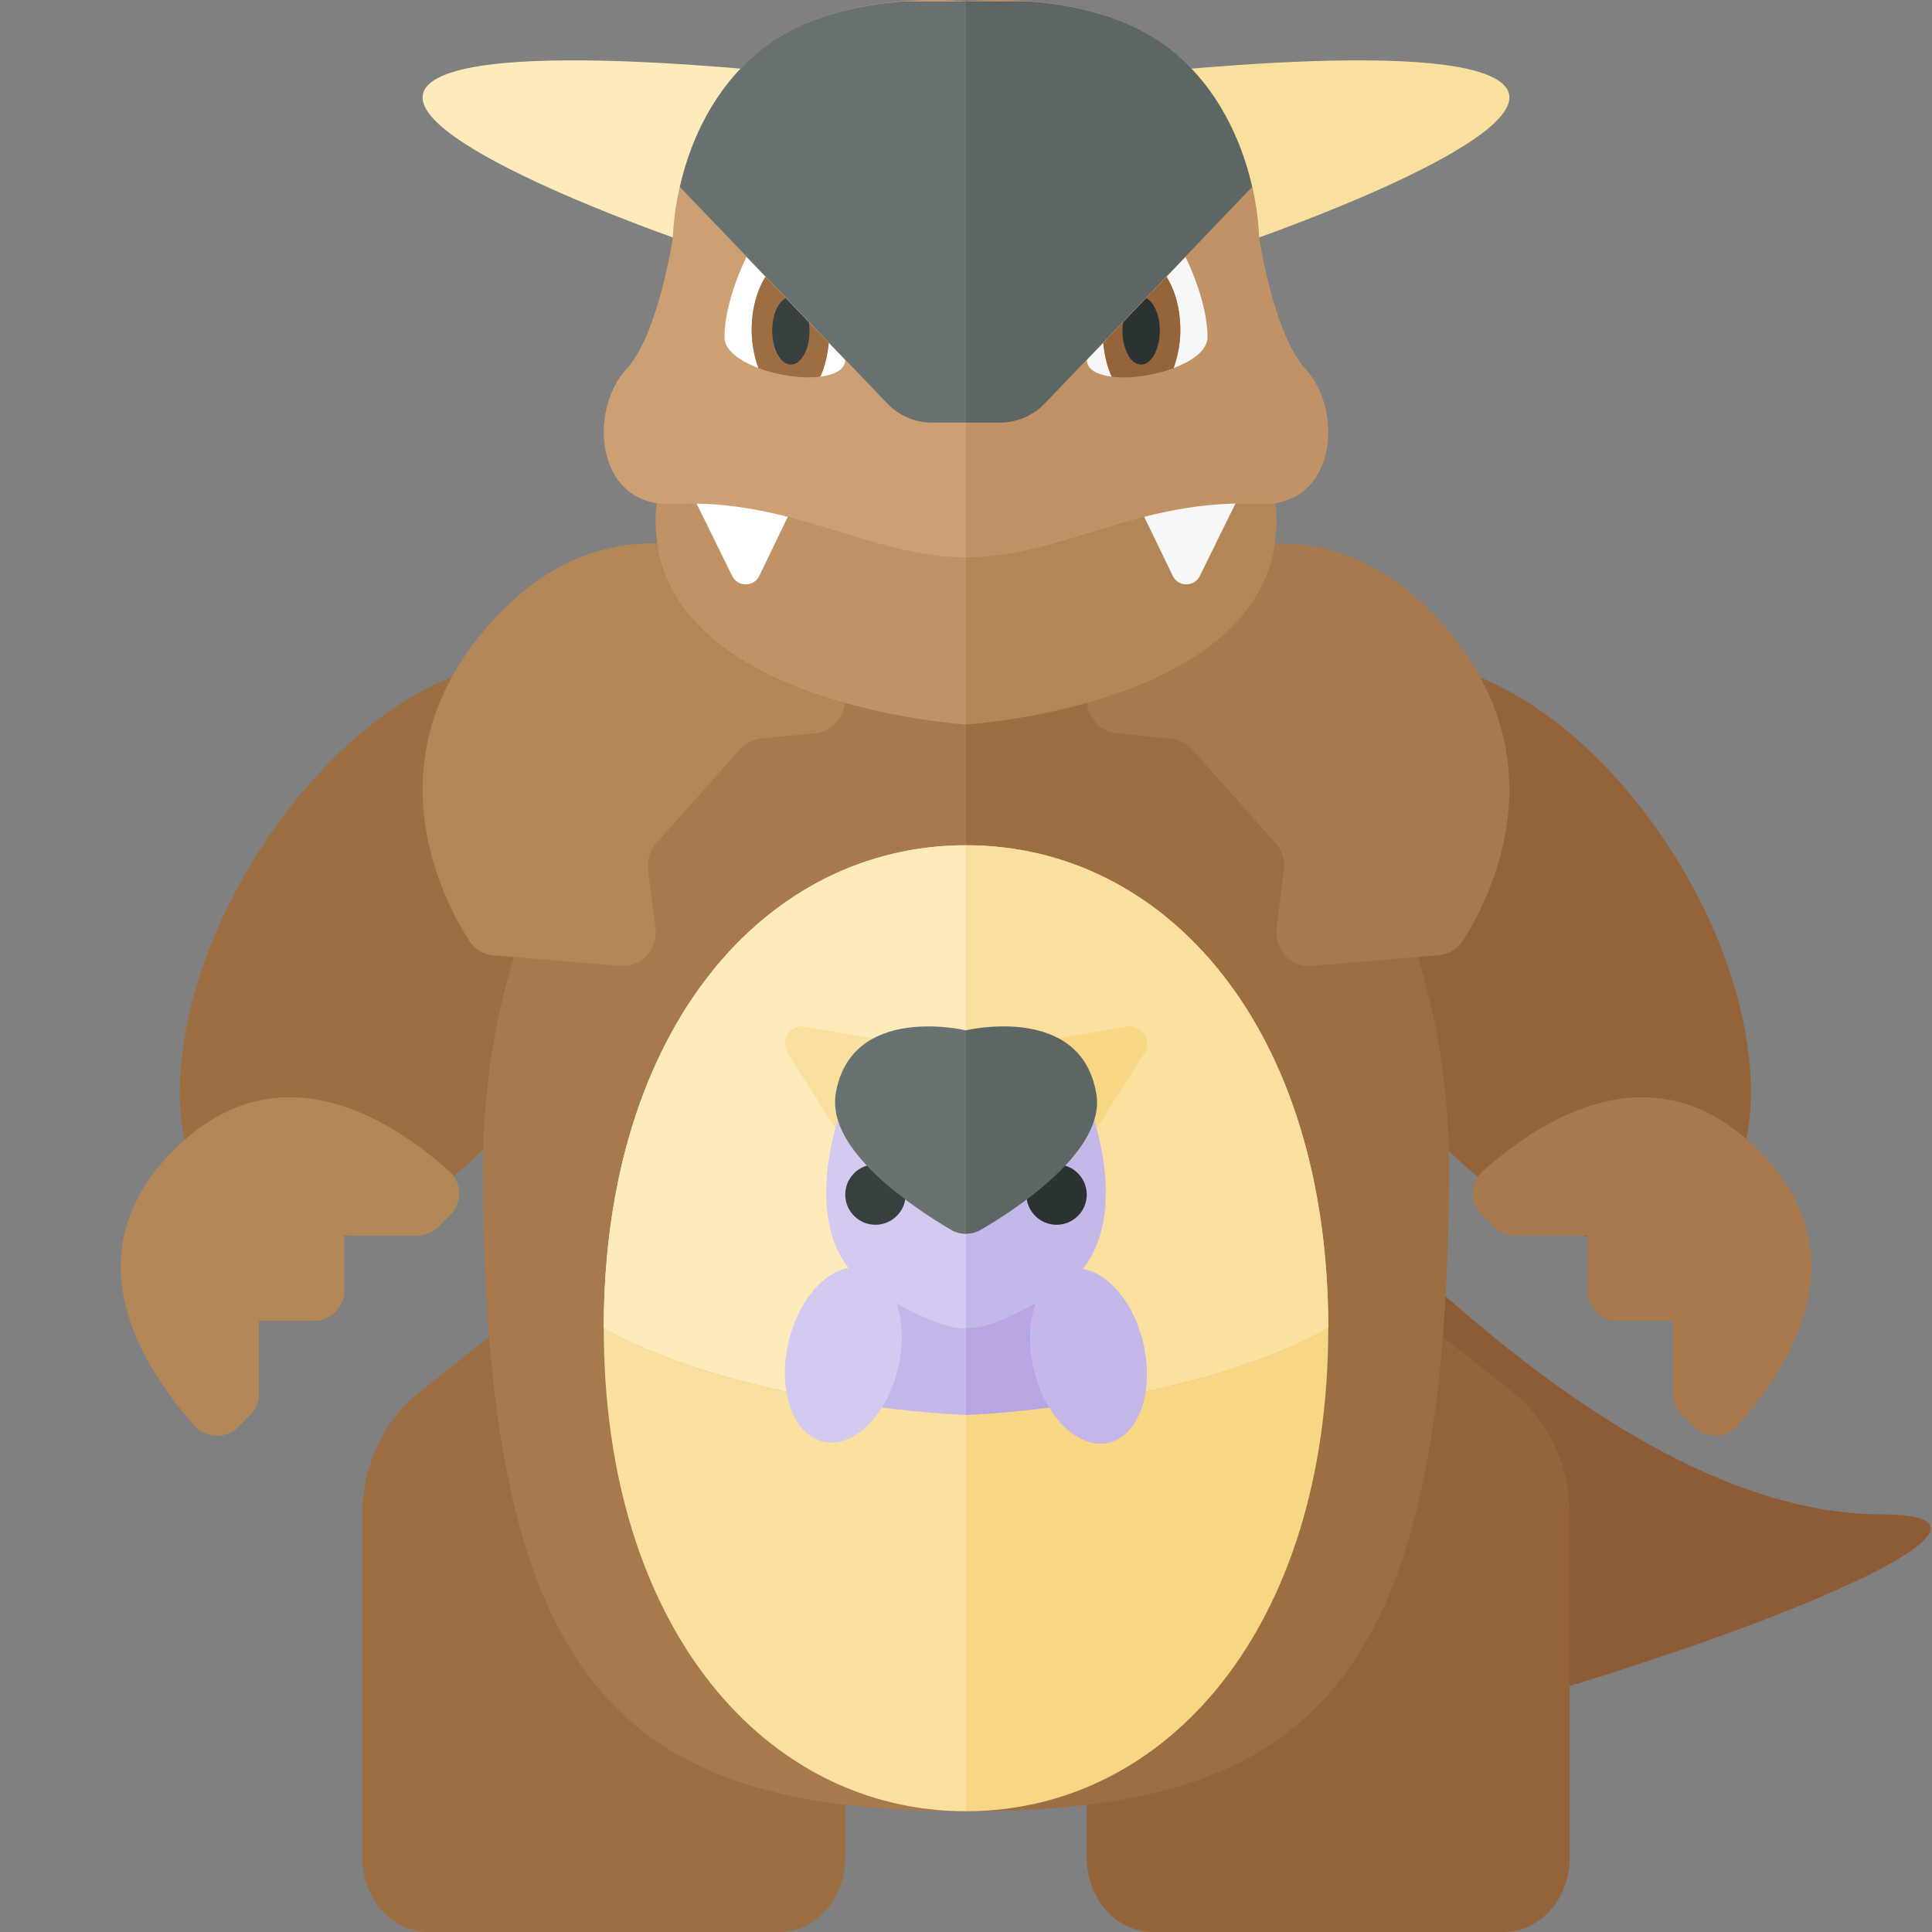 <?xml version="1.0" encoding="utf-8"?>
<!-- Generator: Adobe Illustrator 20.1.0, SVG Export Plug-In . SVG Version: 6.00 Build 0)  -->
<!DOCTYPE svg PUBLIC "-//W3C//DTD SVG 1.1//EN" "http://www.w3.org/Graphics/SVG/1.1/DTD/svg11.dtd">
<svg version="1.1" id="icons" xmlns="http://www.w3.org/2000/svg" xmlns:xlink="http://www.w3.org/1999/xlink" x="0px" y="0px"
	 width="32px" height="32px" viewBox="0 0 32 32" style="enable-background:new 0 0 32 32;" xml:space="preserve">
<rect x="0" y="0" width="32" height="32" fill="#808080" stroke="none"/>
<style type="text/css">
	.white{fill:#FFFFFF;}
	.grey_01{fill:#F7F7F7;}
	.grey_12{fill:#687271;}
	.grey_13{fill:#5C6664;}
	.grey_16{fill:#373F3F;}
	.grey_17{fill:#2B3332;}
	.orchid_03{fill:#D4C9EF;}
	.orchid_04{fill:#C6B7E9;}
	.orchid_05{fill:#B8A5E4;}
	.sand_02{fill:#FDEBBB;}
	.sand_03{fill:#FAE09F;}
	.sand_04{fill:#F7D684;}
	.dirt_10{fill:#CDA073;}
	.dirt_11{fill:#C09265;}
	.dirt_12{fill:#B38658;}
	.dirt_13{fill:#A7794C;}
	.dirt_14{fill:#9E6E43;}
	.dirt_15{fill:#96643B;}
	.dirt_16{fill:#8D5B36;}
	.st0{fill:#945BA0;}
	.st1{fill:#E3DBF4;}
	.st2{fill:#B370B9;}
	.st3{fill:#A78EDD;}
	.st4{fill:#B8A5E4;}
	.st5{fill:#A366AD;}
	.st6{fill:#F1EDFA;}
	.st7{fill:#4B7E77;}
	.st8{fill:#56C7CD;}
	.st9{fill:#EB6B48;}
	.st10{fill:#E55F4A;}
	.st11{fill:#FF805D;}
	.st12{fill:#FFD96C;}
	.st13{fill:#F57552;}
	.st14{fill:#FFD04D;}
	.st15{fill:#FFE28A;}
	.st16{fill:#FF8D6E;}
	.st17{fill:#4390BF;}
	.st18{fill:#4896C8;}
	.st19{fill:#8EC0E0;}
	.st20{fill:#9FC9E4;}
	.st21{fill:#7FB8E0;}
	.st22{fill:#D2E6F3;}
	.st23{fill:#E2EFF7;}
	.st24{fill:#C1DDEE;}
	.st25{fill:#EDEEEE;}
	.st26{fill:#DCF2FD;}
	.st27{fill:#51BAC5;}
	.st28{fill:#5BD3D5;}
	.st29{fill:#FFAD68;}
	.st30{fill:#FFB76D;}
	.st31{fill:#FCA15E;}
	.st32{fill:#F0C877;}
	.st33{fill:#FFF3D9;}
	.st34{fill:#FFC172;}
	.st35{fill:#231F20;}
	.st36{fill:#D1D4D4;}
	.st37{fill:#DADDDC;}
	.st38{fill:#C8CCCB;}
	.st39{fill:#71B1E1;}
	.st40{fill:#B93D4F;}
	.st41{fill:#C84054;}
	.st42{fill:#D84459;}
	.st43{fill:#E85160;}
	.st44{fill:#F9ADC8;}
	.st45{fill:#F8A1C4;}
	.st46{fill:#E3E5E5;}
	.st47{fill:#FAB8CD;}
	.st48{fill:#FBCFD6;}
	.st49{fill:#FAC4D1;}
	.st50{fill:#E55D53;}
	.st51{fill:#D64F45;}
	.st52{fill:#FFA68E;}
	.st53{fill:#FF9A7E;}
	.st54{fill:#2B3332;}
	.st55{fill:#EA8BB4;}
	.st56{fill:#FFF5D8;}
	.st57{fill:#373F3F;}
	.st58{fill:#F297BE;}
	.st59{fill:#FEF1C6;}
	.st60{fill:#FCD2BE;}
	.st61{fill:#FCDDCF;}
	.st62{fill:#F79654;}
	.st63{fill:#EF8C48;}
	.st64{fill:none;}
	.st65{fill:#6673AA;}
	.st66{fill:#7C8AC4;}
	.st67{fill:#8694D1;}
	.st68{fill:#B0D3EA;}
	.st69{fill:#60C46F;}
	.st70{fill:#6CD275;}
	.st71{fill:#54B668;}
	.st72{fill:#84ED82;}
	.st73{fill:#78DF7C;}
	.st74{fill:#A7A9AC;}
	.st75{fill:#FF6B8B;}
	.st76{fill:#FF5F7E;}
	.st77{fill:#D49A87;}
	.st78{fill:#9179C6;}
	.st79{fill:#866EBA;}
	.st80{fill:#7A63AD;}
	.st81{fill:#9D85D3;}
	.st82{fill:#9E86BF;}
	.st83{fill:#FDE2E6;}
	.st84{fill:#FCD8DE;}
	.st85{fill:#E8BA36;}
	.st86{fill:#E0B12E;}
	.st87{fill:#DBA728;}
	.st88{fill:#C27BC6;}
	.st89{fill:#E8803A;}
	.st90{fill:#DD7731;}
	.st91{fill:#FF7899;}
	.st92{fill:#FAC7AF;}
	.st93{fill:#5C699E;}
	.st94{fill:#707EB7;}
	.st95{fill:#F7C845;}
	.st96{fill:#E26447;}
	.st97{fill:#5CA3D5;}
	.st98{fill:#529CCF;}
	.st99{fill:#65A9DC;}
	.st100{fill:#D799D6;}
	.st101{fill:#D285D2;}
	.st102{fill:#E0ABDF;}
	.st103{fill:#FEF8E8;}
	.st104{fill:#4295AC;}
	.st105{fill:#3B8FA3;}
	.st106{fill:#47A1B4;}
	.st107{fill:#845331;}
	.st108{fill:#505957;}
	.st109{fill:#838C8A;}
	.st110{fill:#434C4B;}
	.st111{fill:#757F7E;}
	.st112{fill:#909997;}
	.st113{fill:#AADB3D;}
	.st114{fill:#B1E346;}
	.st115{fill:#9ACC2E;}
	.st116{fill:#93C427;}
	.st117{fill:#A2D336;}
	.st118{fill:#4CAEBC;}
	.st119{fill:#111918;}
	.st120{fill:#80C0DF;}
	.st121{fill:#F0C13E;}
	.st122{fill:#9DB5DE;}
	.st123{fill:#515E91;}
	.st124{fill:#495587;}
	.st125{fill:#CFAB81;}
	.st126{fill:#724D31;}
	.st127{fill:#604631;}
</style>
<g>
	<g>
		<path class="sand_03" d="M18,1.315c0,0,6.032-0.763,6.901,0.085C25.769,2.248,20.665,4,20.665,4L18,1.315z"/>
		<path class="sand_02" d="M14,1.315c0,0-6.032-0.763-6.901,0.085S11.335,4,11.335,4L14,1.315z"/>
		<path class="dirt_16" d="M16,12c0,0,8.333,13.083,15.165,13.083c4.089,0-8.218,4.458-15.165,4.917V12z"/>
		<path class="dirt_15" d="M22.689,17.438c1.576,2.489,3.977,3.767,5.364,2.854c1.387-0.913,1.233-3.67-0.342-6.16
			s-3.977-3.767-5.364-2.854C20.96,12.192,21.113,14.949,22.689,17.438z"/>
		<path class="dirt_14" d="M9.29,17.438c-1.576,2.489-3.977,3.767-5.364,2.854s-1.233-3.67,0.342-6.16s3.977-3.767,5.364-2.854
			C11.019,12.192,10.865,14.949,9.29,17.438z"/>
		<path class="dirt_14" d="M10.393,20.312l-3.466,2.764C6.345,23.538,6,24.291,6,25.094v5.67C6,31.447,6.49,32,7.094,32h5.812
			C13.51,32,14,31.447,14,30.765v-9.529c0-0.701-0.514-1.262-1.134-1.235c-0.663,0.029-1.455,0.064-1.894,0.086
			C10.762,20.097,10.564,20.175,10.393,20.312z"/>
		<path class="dirt_13" d="M12.571,9.539c0,0-4.571,3.731-4.571,9.769C8,28,10.321,30,16,30V9L12.571,9.539z"/>
		<path class="dirt_12" d="M13.907,10.511c-0.014-0.157-0.087-0.299-0.208-0.394c-0.7-0.551-3.238-2.249-5.454,0.072
			c-2.172,2.275-0.938,4.668-0.475,5.392c0.09,0.14,0.238,0.227,0.398,0.241l2.114,0.177c0.34,0.029,0.619-0.279,0.574-0.633
			l-0.121-0.947c-0.021-0.167,0.03-0.334,0.139-0.457l1.381-1.55c0.089-0.1,0.21-0.162,0.34-0.176l0.92-0.094
			c0.294-0.03,0.509-0.303,0.481-0.61L13.907,10.511z"/>
		<path class="dirt_11" d="M16,9.106V12c0,0-5.143-0.313-5.143-3.37S16,9.106,16,9.106z"/>
		<path class="white" d="M12.127,9.539l-0.783-1.591c0,0,2.047-0.055,2,0.016c-0.032,0.048-0.486,0.989-0.768,1.574
			C12.486,9.726,12.219,9.726,12.127,9.539z"/>
		<path class="dirt_10" d="M16,0.024c0,0-2.259-0.26-3.556,0.936s-1.297,2.965-1.297,2.965s-0.24,1.613-0.769,2.185
			c-0.649,0.702-0.505,2.302,0.769,2.237C13.121,8.246,14.414,9.231,16,9.231V0.024z"/>
		<g>
			<g>
				<path class="sand_02" d="M16,14c-3.314,0-6,3.029-6,8c2.375,1.313,6,1.438,6,1.438V14z"/>
			</g>
			<g>
				<path class="sand_02" d="M16,14c-3.314,0-6,3.029-6,8c2.375,1.313,6,1.438,6,1.438V14z"/>
			</g>
		</g>
		<path class="dirt_15" d="M21.607,20.312l3.466,2.764C25.655,23.538,26,24.291,26,25.094v5.67C26,31.447,25.51,32,24.906,32h-5.812
			C18.49,32,18,31.447,18,30.765v-9.529c0-0.701,0.514-1.262,1.134-1.235c0.663,0.029,1.455,0.064,1.894,0.086
			C21.238,20.097,21.436,20.175,21.607,20.312z"/>
		<path class="dirt_14" d="M19.429,9.539c0,0,4.571,3.731,4.571,9.769C24,28,21.679,30,16,30V9L19.429,9.539z"/>
		<path class="dirt_13" d="M18.093,10.511c0.014-0.157,0.087-0.299,0.208-0.394c0.7-0.551,3.238-2.249,5.454,0.072
			c2.172,2.275,0.938,4.668,0.475,5.392c-0.09,0.14-0.238,0.227-0.398,0.241l-2.114,0.177c-0.34,0.029-0.619-0.279-0.574-0.633
			l0.121-0.947c0.021-0.167-0.03-0.334-0.139-0.457l-1.381-1.55c-0.089-0.1-0.21-0.162-0.34-0.176l-0.92-0.094
			c-0.294-0.03-0.509-0.303-0.481-0.61L18.093,10.511z"/>
		<path class="dirt_12" d="M16,9.106V12c0,0,5.143-0.313,5.143-3.37S16,9.106,16,9.106z"/>
		<g>
			<g>
				<path class="sand_03" d="M16,14c3.314,0,6,3.029,6,8c-2.375,1.313-6,1.438-6,1.438V14z"/>
			</g>
			<g>
				<path class="sand_03" d="M16,14c3.314,0,6,3.029,6,8c-2.375,1.313-6,1.438-6,1.438V14z"/>
			</g>
		</g>
		<path class="grey_01" d="M19.873,9.539l0.783-1.591c0,0-2.047-0.055-2,0.016c0.032,0.048,0.486,0.989,0.768,1.574
			C19.514,9.726,19.781,9.726,19.873,9.539z"/>
		<path class="dirt_12" d="M2.876,19.05c-1.435,1.435-0.955,3.093,0.344,4.564c0.19,0.215,0.525,0.224,0.728,0.02l0.195-0.195
			c0.094-0.094,0.146-0.221,0.146-0.354v-1.207h0.914c0.276,0,0.5-0.224,0.5-0.5v-0.914h1.207c0.133,0,0.26-0.053,0.354-0.146
			l0.195-0.195c0.203-0.203,0.195-0.538-0.02-0.728C5.969,18.096,4.311,17.615,2.876,19.05z"/>
		<path class="dirt_13" d="M29.124,19.05c1.435,1.435,0.955,3.093-0.344,4.564c-0.19,0.215-0.525,0.224-0.728,0.02l-0.195-0.195
			c-0.094-0.094-0.146-0.221-0.146-0.354v-1.207h-0.914c-0.276,0-0.5-0.224-0.5-0.5v-0.914h-1.207c-0.133,0-0.26-0.053-0.354-0.146
			l-0.195-0.195c-0.203-0.203-0.195-0.538,0.02-0.728C26.031,18.096,27.689,17.615,29.124,19.05z"/>
		<g>
			<path class="white" d="M12,5.585c0-0.616,0.364-1.328,0.364-1.328l0.314,0.328c-0.137,0.218-0.228,0.528-0.228,0.886
				c0,0.235,0.047,0.441,0.111,0.625C12.246,5.977,12,5.8,12,5.585z"/>
			<path class="white" d="M14,5.964c-0.007,0.162-0.18,0.245-0.414,0.275c0.074-0.156,0.119-0.348,0.141-0.559L14,5.964z"/>
			<path class="dirt_14" d="M12.678,4.585l0.336,0.35c-0.129,0.069-0.225,0.278-0.225,0.536c0,0.314,0.139,0.568,0.311,0.568
				s0.311-0.254,0.311-0.568c0-0.049-0.009-0.092-0.015-0.137l0.331,0.345c-0.021,0.211-0.067,0.403-0.141,0.559
				c-0.299,0.038-0.696-0.017-1.025-0.142c-0.064-0.184-0.111-0.39-0.111-0.625C12.449,5.114,12.541,4.803,12.678,4.585z"/>
			<path class="grey_16" d="M13.411,5.472c0,0.314-0.139,0.568-0.311,0.568s-0.311-0.254-0.311-0.568
				c0-0.258,0.096-0.467,0.225-0.536l0.382,0.399C13.402,5.379,13.411,5.423,13.411,5.472z"/>
		</g>
		<path class="grey_12" d="M14.965,0.024H16V7h-0.562c-0.28,0-0.547-0.114-0.741-0.316l-3.435-3.587
			c0.14-0.618,0.452-1.464,1.182-2.136C13.174,0.287,14.199,0.08,14.965,0.024z"/>
		<g>
			<g>
				<path class="orchid_04" d="M14,22.5c0,1.381,0.895,2.5,2,2.5v-5C14.895,20,14,21.12,14,22.5z"/>
				<path class="orchid_05" d="M18,22.5c0-1.381-0.895-2.5-2-2.5v5C17.105,25,18,23.881,18,22.5z"/>
			</g>
			<path class="sand_03" d="M15.15,17.318l-1.818-0.313c-0.243-0.042-0.42,0.229-0.286,0.44l1.06,1.668L15.15,17.318z"/>
			<path class="orchid_03" d="M13.879,18.552c0,0-0.694,1.995,0.54,2.777C15.653,22.111,16,21.994,16,21.994v-3.208L13.879,18.552z"
				/>
			<circle class="grey_16" cx="14.5" cy="19.786" r="0.5"/>
			<path class="sand_04" d="M16.85,17.318l1.818-0.313c0.243-0.042,0.42,0.229,0.286,0.44l-1.06,1.668L16.85,17.318z"/>
			<path class="orchid_04" d="M18.121,18.552c0,0,0.694,1.995-0.54,2.777C16.347,22.111,16,21.994,16,21.994v-3.208L18.121,18.552z"
				/>
			<circle class="grey_17" cx="17.5" cy="19.786" r="0.5"/>
		</g>
		<path class="sand_03" d="M16,30v-6.563c0,0-3.625-0.125-6-1.438C10,26.971,12.686,30,16,30z"/>
		<path class="sand_04" d="M16,30v-6.563c0,0,3.625-0.125,6-1.438C22,26.971,19.314,30,16,30z"/>
		
			<ellipse transform="matrix(0.227 -0.974 0.974 0.227 -11.071 30.951)" class="orchid_03" cx="13.968" cy="22.452" rx="1.474" ry="0.933"/>
		
			<ellipse transform="matrix(0.974 -0.227 0.227 0.974 -4.631 4.686)" class="orchid_04" cx="18.032" cy="22.452" rx="0.933" ry="1.474"/>
		<path class="dirt_11" d="M16,0.024c0,0,2.259-0.26,3.556,0.936c1.297,1.196,1.297,2.965,1.297,2.965s0.24,1.613,0.769,2.185
			c0.649,0.702,0.505,2.302-0.769,2.237C18.879,8.246,17.586,9.231,16,9.231V0.024z"/>
		<g>
			<path class="grey_01" d="M20,5.585c0-0.616-0.364-1.328-0.364-1.328l-0.314,0.328c0.137,0.218,0.228,0.528,0.228,0.886
				c0,0.235-0.047,0.441-0.111,0.625C19.754,5.977,20,5.8,20,5.585z"/>
			<path class="grey_01" d="M18,5.964c0.007,0.162,0.18,0.245,0.414,0.275c-0.074-0.156-0.119-0.348-0.141-0.559L18,5.964z"/>
			<path class="dirt_15" d="M19.322,4.585l-0.336,0.35c0.129,0.069,0.225,0.278,0.225,0.536c0,0.314-0.139,0.568-0.311,0.568
				s-0.311-0.254-0.311-0.568c0-0.049,0.009-0.092,0.015-0.137L18.273,5.68c0.021,0.211,0.067,0.403,0.141,0.559
				c0.299,0.038,0.696-0.017,1.025-0.142c0.064-0.184,0.111-0.39,0.111-0.625C19.551,5.114,19.459,4.803,19.322,4.585z"/>
			<path class="grey_17" d="M18.589,5.472c0,0.314,0.139,0.568,0.311,0.568s0.311-0.254,0.311-0.568
				c0-0.258-0.096-0.467-0.225-0.536l-0.382,0.399C18.598,5.379,18.589,5.423,18.589,5.472z"/>
		</g>
		<path class="grey_13" d="M17.035,0.024H16V7h0.562c0.28,0,0.547-0.114,0.741-0.316l3.435-3.587
			c-0.14-0.618-0.452-1.464-1.182-2.136C18.825,0.287,17.8,0.08,17.035,0.024z"/>
	</g>
	<g>
		<path class="grey_13" d="M18.159,18.121C17.911,16.608,16,17.065,16,17.065v3.37c0.087,0,0.174-0.023,0.252-0.069
			C16.853,20.015,18.313,19.056,18.159,18.121z"/>
		<path class="grey_12" d="M13.841,18.121c-0.009,0.052-0.01,0.105-0.009,0.157c0,0.011,0,0.023,0.001,0.034
			c0.003,0.051,0.01,0.102,0.021,0.152c0.002,0.008,0.004,0.017,0.006,0.025c0.011,0.046,0.026,0.093,0.043,0.138
			c0.003,0.009,0.006,0.018,0.01,0.027c0.02,0.05,0.044,0.1,0.071,0.15c0.006,0.011,0.012,0.021,0.018,0.032
			c0.027,0.048,0.057,0.096,0.089,0.144c0.002,0.002,0.003,0.005,0.005,0.007c0.034,0.049,0.072,0.098,0.111,0.146
			c0.009,0.011,0.017,0.021,0.026,0.032c0.039,0.047,0.08,0.093,0.122,0.139c0.006,0.006,0.012,0.013,0.018,0.019
			c0.04,0.042,0.081,0.083,0.123,0.123c0.009,0.008,0.017,0.017,0.026,0.025c0.046,0.043,0.093,0.086,0.141,0.128
			c0.01,0.009,0.02,0.017,0.03,0.026c0.046,0.039,0.092,0.078,0.139,0.115c0.004,0.003,0.008,0.006,0.012,0.01
			c0.05,0.04,0.1,0.078,0.15,0.116c0.011,0.008,0.022,0.016,0.033,0.025c0.049,0.036,0.098,0.072,0.146,0.106
			c0.005,0.004,0.011,0.007,0.016,0.011c0.045,0.032,0.089,0.062,0.132,0.091c0.009,0.006,0.018,0.012,0.027,0.018
			c0.045,0.03,0.09,0.059,0.132,0.086c0.009,0.005,0.017,0.011,0.025,0.016c0.038,0.024,0.076,0.047,0.111,0.069
			c0.005,0.003,0.011,0.007,0.016,0.01c0.038,0.023,0.074,0.045,0.108,0.065c0.003,0.002,0.007,0.004,0.01,0.006
			c0.078,0.045,0.164,0.068,0.251,0.068v-3.37C16,17.065,14.089,16.608,13.841,18.121z"/>
	</g>
</g>
</svg>
